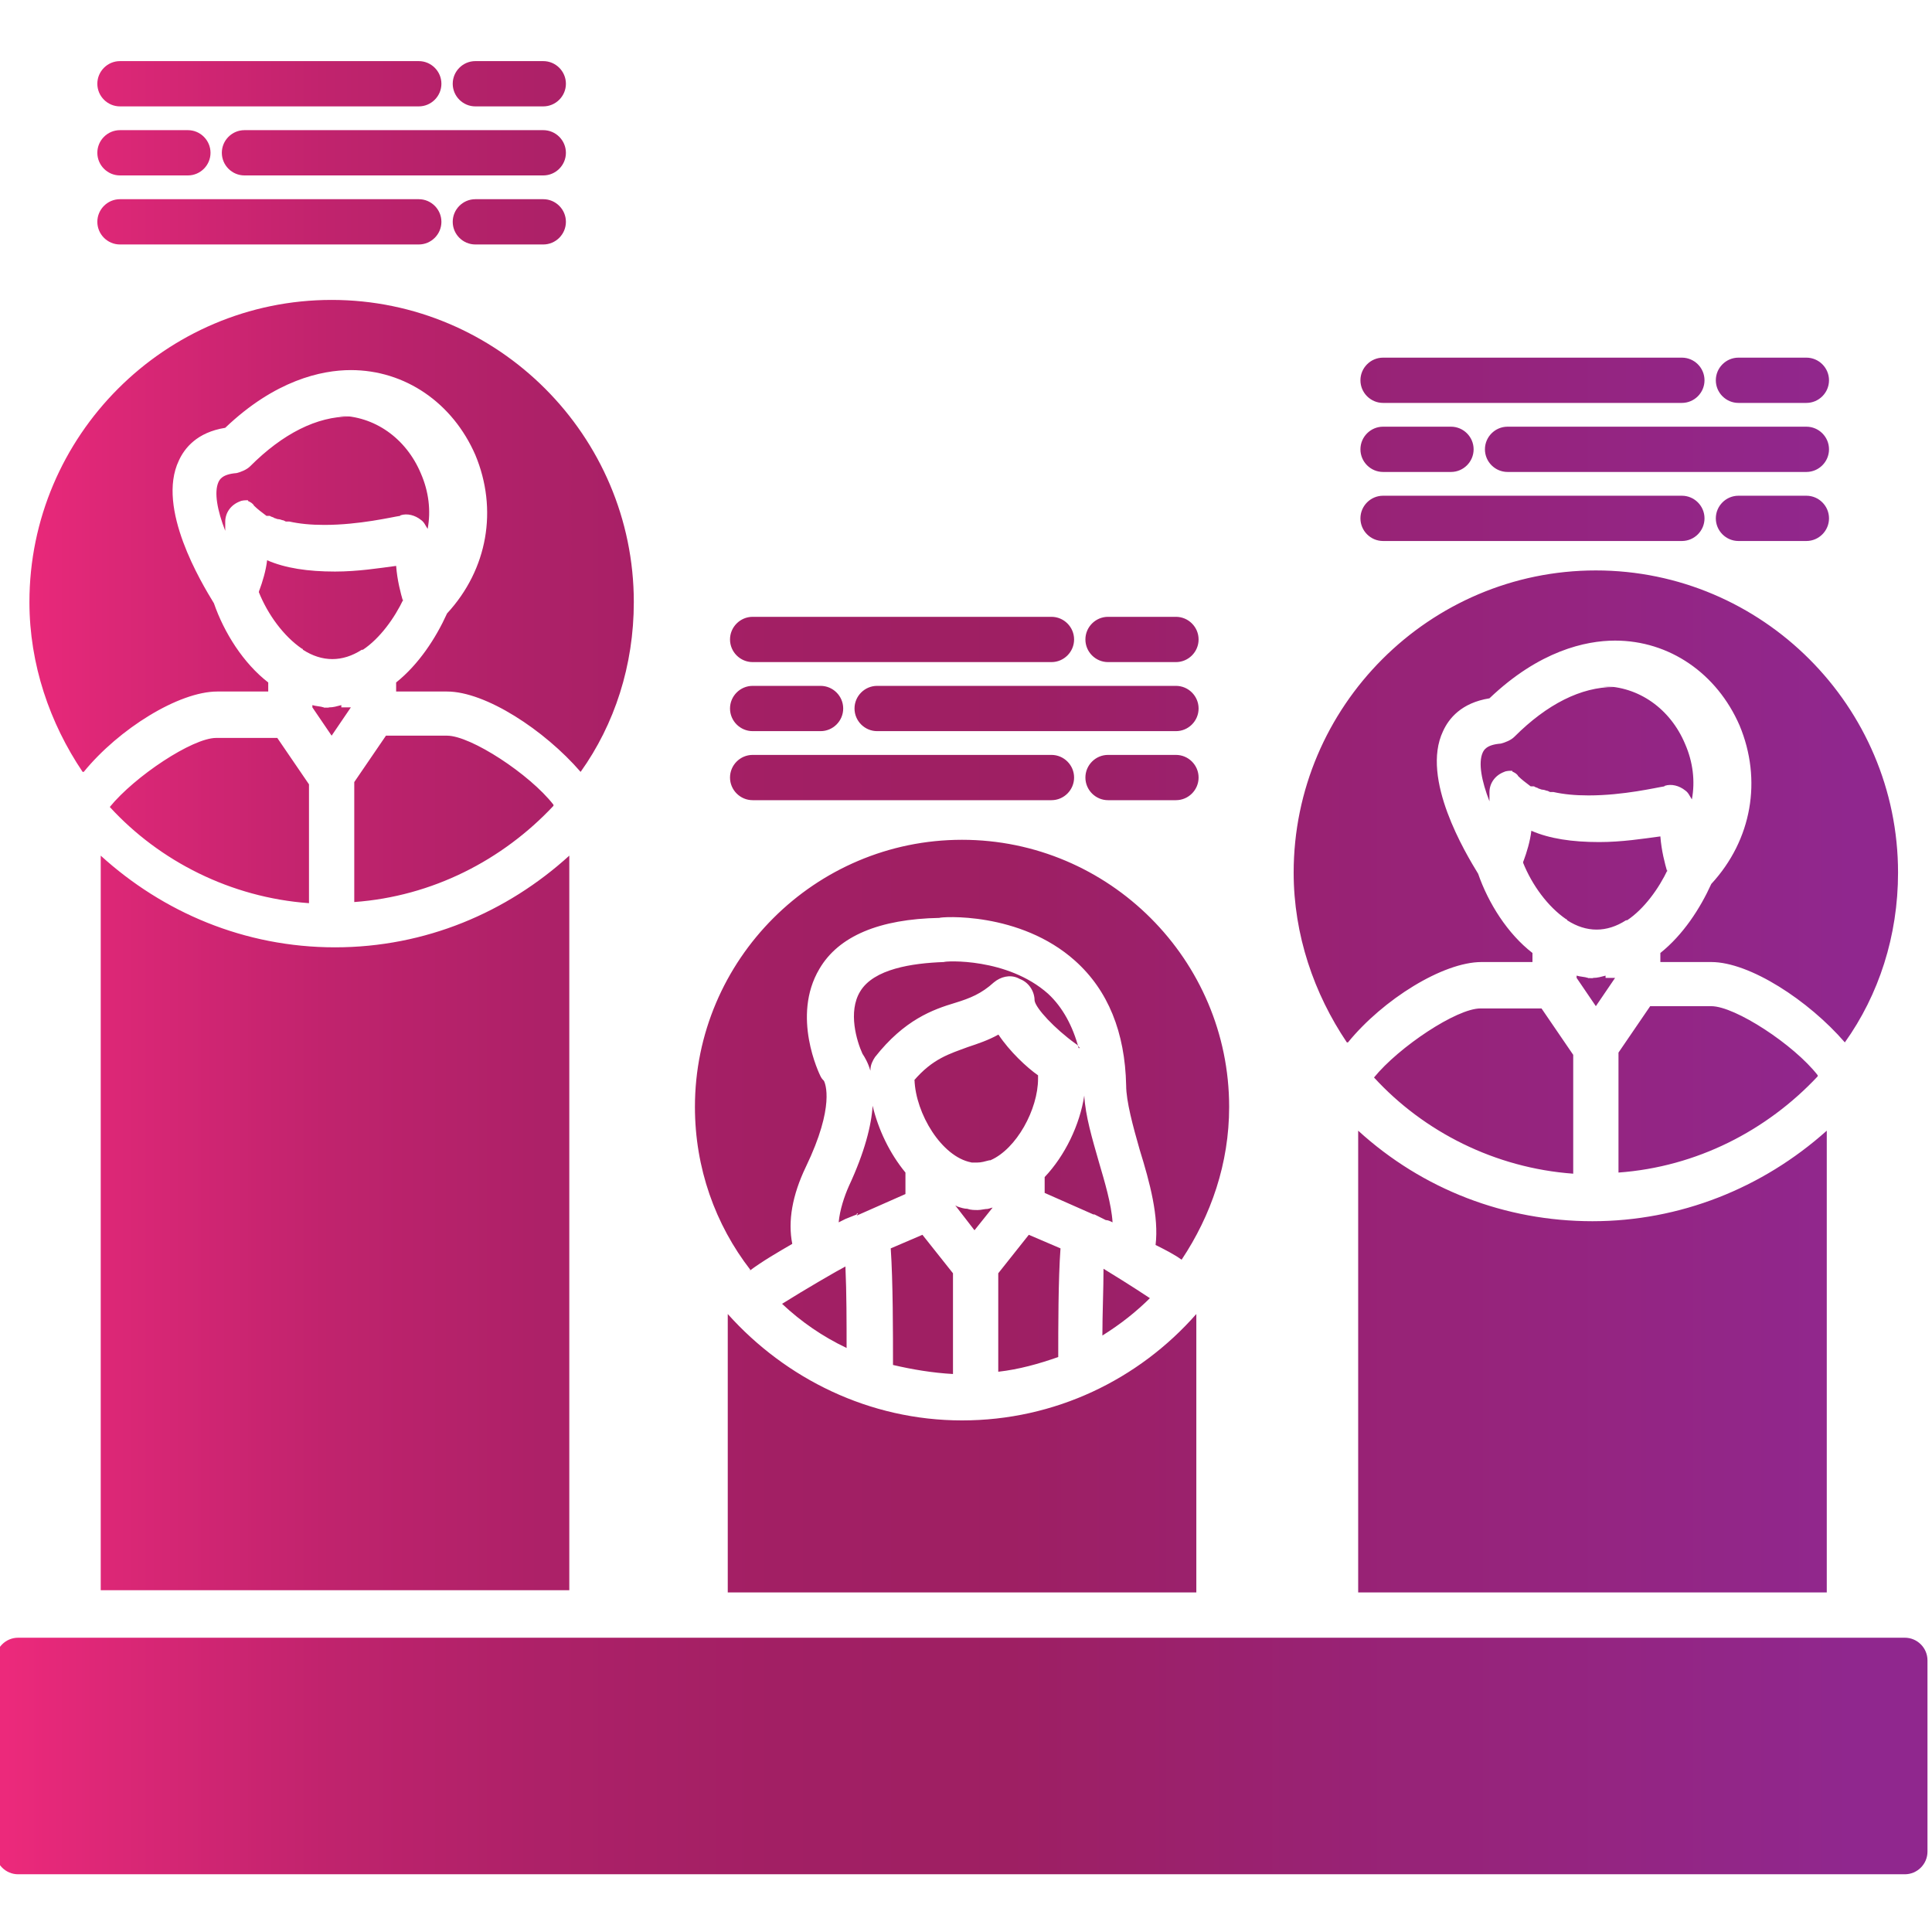 <svg xmlns="http://www.w3.org/2000/svg" fill-rule="evenodd" clip-rule="evenodd" image-rendering="optimizeQuality" shape-rendering="geometricPrecision" text-rendering="geometricPrecision" viewBox="0 0 1.707 1.707"><defs><linearGradient id="a" x1="0" x2="1.707" y1=".853" y2=".853" gradientUnits="userSpaceOnUse"><stop offset="0" stop-color="#ec297b"/><stop offset=".059" stop-color="#db2776"/><stop offset=".169" stop-color="#c0236d"/><stop offset=".278" stop-color="#ad2168"/><stop offset=".4" stop-color="#a21f64"/><stop offset=".522" stop-color="#9e1f63"/><stop offset=".961" stop-color="#90278e"/><stop offset="1" stop-color="#90278e"/></linearGradient></defs><path fill="url(#a)" d="M0.089 1.405l0 -0.649c0.055,0.05 0.127,0.081 0.207,0.081 0.08,0 0.152,-0.031 0.207,-0.081l0 0.649 -0.414 0zm1.301 -0.368c-0.069,-0.005 -0.132,-0.037 -0.176,-0.085 0.022,-0.027 0.073,-0.061 0.094,-0.061l0.054 0 0.028 0.041 0 0.106zm-0.2 -0.116c-0.029,-0.043 -0.047,-0.095 -0.047,-0.15 0,-0.147 0.12,-0.267 0.267,-0.267 0.147,0 0.267,0.12 0.267,0.267 0,0.056 -0.017,0.108 -0.047,0.15 -0.032,-0.037 -0.084,-0.071 -0.118,-0.071l-0.045 0 0 -0.008c0.02,-0.016 0.035,-0.039 0.045,-0.061 0.036,-0.039 0.045,-0.092 0.025,-0.14 -0.02,-0.046 -0.062,-0.075 -0.11,-0.075 -0.026,0 -0.067,0.009 -0.111,0.051 -0.025,0.004 -0.036,0.018 -0.041,0.029 -0.02,0.042 0.02,0.108 0.031,0.126 0.009,0.026 0.026,0.053 0.048,0.07l0 0.008 -0.045 0c-0.034,0 -0.087,0.033 -0.118,0.071zm0.416 0.03c-0.045,0.048 -0.107,0.08 -0.176,0.085l0 -0.106 0.028 -0.041 0.054 0c0.021,0 0.073,0.034 0.094,0.061zm-0.179 -0.087l-0.017 0.025 -0.017 -0.025 0 -0.002c0.003,0.001 0.007,0.001 0.01,0.002l0 1.5748e-005 9.05512e-005 7.87402e-006 0 1.9685e-005 0 1.1811e-005 0 1.1811e-005 0 1.9685e-005 8.26772e-005 7.87402e-006 0 1.1811e-005 0 1.5748e-005 1.5748e-005 3.93701e-006 0 1.5748e-005 0 1.5748e-005 4.72441e-005 0 0 1.1811e-005 0 1.1811e-005 0 3.93701e-006 0 1.1811e-005 0 7.87402e-006 0 3.93701e-006 0 1.1811e-005 5.11811e-005 3.93701e-006 0 3.93701e-006c0.001,4.72441e-005 0.003,4.72441e-005 0.004,1.5748e-005l0 -3.93701e-006 0 -3.93701e-006 0 -7.87402e-006 0 -3.93701e-006 7.08661e-005 -3.93701e-006 0 -1.1811e-005 0 -3.93701e-006 0 -7.87402e-006 0 -1.1811e-005 9.05512e-005 -3.93701e-006 0 -1.1811e-005 0 -1.1811e-005 2.3622e-005 0 0 -1.5748e-005 0 -1.5748e-005 4.33071e-005 -3.93701e-006 0 -1.5748e-005 0 -1.1811e-005 0 -7.87402e-006 0 -1.9685e-005 0 -1.1811e-005 0 -1.1811e-005 0 -1.9685e-005 6.29921e-005 -7.87402e-006c0.004,-0 0.007,-0.001 0.011,-0.002l0 0.002zm0.046 -0.094c-0.002,-0.007 -0.005,-0.018 -0.006,-0.031 -0.015,0.002 -0.034,0.005 -0.054,0.005 -0.024,0 -0.044,-0.003 -0.06,-0.01 -0.001,0.009 -0.004,0.019 -0.007,0.027l-1.5748e-005 3.14961e-005 -0 0 -8.66142e-005 0 -9.05512e-005 0 -0 0.001 -0 0 -0 0 -5.11811e-005 0 -0 0 -2.75591e-005 5.90551e-005 -0 0 -0 0 -8.66142e-005 0c0.008,0.02 0.022,0.039 0.038,0.05 0,0 0.001,0 0.001,0.001 0.017,0.011 0.035,0.011 0.052,0l0.001 -0c0.015,-0.01 0.028,-0.028 0.036,-0.045zm-0.047 -0.163c-0.029,0 -0.059,0.015 -0.088,0.044 -0.003,0.003 -0.008,0.005 -0.012,0.006 -0.013,0.001 -0.015,0.006 -0.016,0.008 -0.004,0.009 -0.001,0.025 0.006,0.043 0,-0.003 0,-0.006 0,-0.008 0,-0.008 0.005,-0.015 0.013,-0.018 0.002,-0.001 0.005,-0.001 0.007,-0.001l0 0 1.5748e-005 3.93701e-006 0 7.87402e-006 1.5748e-005 3.93701e-006 0 1.5748e-005 1.5748e-005 3.93701e-006 0 1.9685e-005 1.5748e-005 3.93701e-006 0 2.75591e-005 1.5748e-005 3.93701e-006 0 3.54331e-005 1.5748e-005 3.93701e-006 0 3.93701e-005 1.5748e-005 3.93701e-006 0 4.72441e-005 1.5748e-005 3.93701e-006 0 5.51181e-005 1.5748e-005 3.93701e-006 0 5.90551e-005 1.5748e-005 3.93701e-006 0 6.69291e-005 1.5748e-005 3.93701e-006 0 7.48031e-005 1.5748e-005 3.93701e-006 0 8.26772e-005 1.5748e-005 3.93701e-006 0 8.66142e-005 1.5748e-005 3.93701e-006 0 9.05512e-005 1.5748e-005 3.93701e-006 0 0 1.5748e-005 3.93701e-006 0 0 1.5748e-005 3.93701e-006 0 0 1.5748e-005 3.93701e-006 0 0 1.5748e-005 3.93701e-006 0 0 1.5748e-005 3.93701e-006 0 0 1.5748e-005 3.93701e-006 0 0 1.5748e-005 3.93701e-006 0 0 1.5748e-005 3.93701e-006 0 0 1.5748e-005 3.93701e-006 0 0 1.5748e-005 3.93701e-006 0 0 1.5748e-005 3.93701e-006 0 0c0.002,0.001 0.004,0.002 0.005,0.004 0.003,0.003 0.007,0.006 0.011,0.009l0.001 0 1.1811e-005 3.93701e-006 0.001 0 1.5748e-005 3.93701e-006 0.001 0 1.5748e-005 3.93701e-006c0.001,0.001 0.003,0.001 0.004,0.002l1.5748e-005 3.93701e-006c0.001,0 0.002,0.001 0.004,0.001l1.1811e-005 0c0.001,0 0.003,0.001 0.004,0.001l1.1811e-005 0 0.002 0.001 1.5748e-005 0 0.002 0 1.1811e-005 0 0.001 0 1.1811e-005 0c0.009,0.002 0.019,0.003 0.031,0.003 0.031,0 0.06,-0.007 0.067,-0.008l1.9685e-005 -7.87402e-006 0 -8.26772e-005 1.9685e-005 -7.87402e-006 0 -7.08661e-005 2.3622e-005 -7.87402e-006 0 -5.90551e-005 2.75591e-005 -7.87402e-006 0 -5.11811e-005 2.75591e-005 -7.87402e-006 0 -3.54331e-005 2.75591e-005 -7.87402e-006 0 -2.75591e-005 3.14961e-005 -7.87402e-006 5.51181e-005 -1.5748e-005 3.14961e-005 -7.87402e-006 7.87402e-006 -3.93701e-006 3.14961e-005 -7.87402e-006 0 -6.69291e-005c0.006,-0.002 0.013,-1.1811e-005 0.018,0.004 0.003,0.002 0.004,0.005 0.006,0.008 0.003,-0.016 0.001,-0.033 -0.006,-0.049 -0.013,-0.031 -0.041,-0.051 -0.073,-0.051zm-0.946 -0.391l-0.06 0c-0.011,0 -0.02,-0.009 -0.02,-0.02 0,-0.011 0.009,-0.02 0.02,-0.02l0.06 0c0.011,0 0.02,0.009 0.02,0.02 0,0.011 -0.009,0.02 -0.02,0.02zm-0.11 0l-0.264 0c-0.011,0 -0.02,-0.009 -0.02,-0.02 0,-0.011 0.009,-0.02 0.02,-0.02l0.264 0c0.011,0 0.02,0.009 0.02,0.02 0,0.011 -0.009,0.02 -0.02,0.02zm0.11 -0.061l-0.264 0c-0.011,0 -0.02,-0.009 -0.02,-0.02 0,-0.011 0.009,-0.02 0.02,-0.02l0.264 0c0.011,0 0.02,0.009 0.02,0.02 0,0.011 -0.009,0.02 -0.02,0.02zm-0.314 0l-0.06 0c-0.011,0 -0.02,-0.009 -0.02,-0.02 0,-0.011 0.009,-0.02 0.02,-0.02l0.06 0c0.011,0 0.02,0.009 0.02,0.02 0,0.011 -0.009,0.02 -0.02,0.02zm0.314 -0.061l-0.06 0c-0.011,0 -0.02,-0.009 -0.02,-0.02 0,-0.011 0.009,-0.02 0.02,-0.02l0.06 0c0.011,0 0.02,0.009 0.02,0.02 0,0.011 -0.009,0.02 -0.02,0.02zm-0.11 0l-0.264 0c-0.011,0 -0.02,-0.009 -0.02,-0.02 0,-0.011 0.009,-0.02 0.02,-0.02l0.264 0c0.011,0 0.02,0.009 0.02,0.02 0,0.011 -0.009,0.02 -0.02,0.02zm1.226 0.384l-0.06 0c-0.011,0 -0.02,-0.009 -0.02,-0.02 0,-0.011 0.009,-0.02 0.02,-0.02l0.06 0c0.011,0 0.02,0.009 0.02,0.02 0,0.011 -0.009,0.02 -0.02,0.02zm-0.11 0l-0.264 0c-0.011,0 -0.02,-0.009 -0.02,-0.02 0,-0.011 0.009,-0.02 0.02,-0.02l0.264 0c0.011,0 0.02,0.009 0.02,0.02 0,0.011 -0.009,0.02 -0.02,0.02zm0.11 -0.061l-0.264 0c-0.011,0 -0.02,-0.009 -0.02,-0.02 0,-0.011 0.009,-0.02 0.02,-0.02l0.264 0c0.011,0 0.02,0.009 0.02,0.02 0,0.011 -0.009,0.02 -0.02,0.02zm-0.314 0l-0.06 0c-0.011,0 -0.02,-0.009 -0.02,-0.02 0,-0.011 0.009,-0.02 0.02,-0.02l0.06 0c0.011,0 0.02,0.009 0.02,0.02 0,0.011 -0.009,0.02 -0.02,0.02zm0.314 -0.061l-0.06 0c-0.011,0 -0.02,-0.009 -0.02,-0.02 0,-0.011 0.009,-0.02 0.02,-0.02l0.06 0c0.011,0 0.02,0.009 0.02,0.02 0,0.011 -0.009,0.02 -0.02,0.02zm-0.11 0l-0.264 0c-0.011,0 -0.02,-0.009 -0.02,-0.02 0,-0.011 0.009,-0.02 0.02,-0.02l0.264 0c0.011,0 0.02,0.009 0.02,0.02 0,0.011 -0.009,0.02 -0.02,0.02zm-0.447 0.351l-0.06 0c-0.011,0 -0.02,-0.009 -0.02,-0.02 0,-0.011 0.009,-0.02 0.02,-0.02l0.06 0c0.011,0 0.02,0.009 0.02,0.02 0,0.011 -0.009,0.02 -0.02,0.02zm-0.11 0l-0.264 0c-0.011,0 -0.02,-0.009 -0.02,-0.02 0,-0.011 0.009,-0.02 0.02,-0.02l0.264 0c0.011,0 0.02,0.009 0.02,0.02 0,0.011 -0.009,0.02 -0.02,0.02zm0.11 -0.061l-0.264 0c-0.011,0 -0.02,-0.009 -0.02,-0.02 0,-0.011 0.009,-0.02 0.02,-0.02l0.264 0c0.011,0 0.02,0.009 0.02,0.02 0,0.011 -0.009,0.02 -0.02,0.02zm-0.314 0l-0.06 0c-0.011,0 -0.02,-0.009 -0.02,-0.02 0,-0.011 0.009,-0.02 0.02,-0.02l0.06 0c0.011,0 0.02,0.009 0.02,0.02 0,0.011 -0.009,0.02 -0.02,0.02zm0.314 -0.061l-0.06 0c-0.011,0 -0.02,-0.009 -0.02,-0.02 0,-0.011 0.009,-0.02 0.02,-0.02l0.06 0c0.011,0 0.02,0.009 0.02,0.02 0,0.011 -0.009,0.02 -0.02,0.02zm-0.11 0l-0.264 0c-0.011,0 -0.02,-0.009 -0.02,-0.02 0,-0.011 0.009,-0.02 0.02,-0.02l0.264 0c0.011,0 0.02,0.009 0.02,0.02 0,0.011 -0.009,0.02 -0.02,0.02zm-0.087 0.629c-0.018,-0.001 -0.036,-0.004 -0.053,-0.008 0,-0.028 -0,-0.074 -0.002,-0.103l0.028 -0.012 0.027 0.034 0 0.089zm0.04 -0.089l0.027 -0.034 0.028 0.012c-0.002,0.027 -0.002,0.071 -0.002,0.096 -0.017,0.006 -0.035,0.011 -0.053,0.013l0 -0.087zm-0.124 -0.053c-0.001,0 -0.001,0 -0.001,0.001l-0.01 0.004c-0.002,0.001 -0.004,0.002 -0.006,0.003 0.001,-0.011 0.005,-0.023 0.009,-0.032 0.014,-0.03 0.02,-0.054 0.021,-0.071 0.005,0.021 0.015,0.042 0.029,0.059l0 0.019 -0.043 0.019zm-0.011 0.048c0.001,0.022 0.001,0.049 0.001,0.071 -0.021,-0.01 -0.04,-0.023 -0.057,-0.039 0.019,-0.012 0.05,-0.03 0.056,-0.033zm-0.084 0.002c-0.031,-0.04 -0.049,-0.09 -0.049,-0.144 0,-0.13 0.106,-0.236 0.236,-0.236 0.13,0 0.236,0.106 0.236,0.236 0,0.05 -0.016,0.096 -0.042,0.135 -0.007,-0.005 -0.015,-0.009 -0.023,-0.013 0.003,-0.025 -0.005,-0.055 -0.014,-0.084 -0.006,-0.021 -0.012,-0.043 -0.012,-0.057 -0.001,-0.047 -0.016,-0.084 -0.045,-0.11 -0.049,-0.044 -0.119,-0.039 -0.12,-0.038 -0.053,0.001 -0.089,0.016 -0.106,0.045 -0.025,0.042 -0,0.093 0.001,0.095 0.001,0.002 0.002,0.003 0.003,0.004 0.001,0.002 0.01,0.022 -0.016,0.076 -0.012,0.025 -0.016,0.048 -0.012,0.068 -0.012,0.007 -0.026,0.015 -0.038,0.024zm0.354 0.024c-0.013,0.013 -0.027,0.024 -0.043,0.034 0,-0.019 0.001,-0.041 0.001,-0.059 0.005,0.003 0.026,0.016 0.041,0.026zm-0.051 -0.073l-0 -0 -0.043 -0.019 0 -0.014c0.018,-0.019 0.031,-0.046 0.035,-0.072 0.001,0.018 0.007,0.038 0.013,0.059 0.005,0.017 0.011,0.037 0.012,0.053 -0.002,-0.001 -0.004,-0.002 -0.006,-0.002l-0.01 -0.005zm-0.158 -0.119c0.001,0.03 0.024,0.068 0.05,0.073l0 7.87402e-005 0.001 9.05512e-005 8.66142e-005 1.1811e-005c0.001,0 0.003,0 0.004,0 0.004,0 0.007,-0.001 0.011,-0.002l0 -0 5.11811e-005 -1.9685e-005 0.001 -0 0 -4.72441e-005 0 -0 0 -0 1.9685e-005 -7.87402e-006 0 -0c0.023,-0.01 0.042,-0.045 0.042,-0.072 0,-0.001 -2.75591e-005,-0.002 -0,-0.003 -0.01,-0.007 -0.025,-0.021 -0.035,-0.036 -0.009,0.005 -0.018,0.008 -0.027,0.011 -0.016,0.006 -0.031,0.01 -0.048,0.03zm0.145 -0.028c-0.005,-0.019 -0.014,-0.036 -0.027,-0.048 -0.036,-0.032 -0.091,-0.029 -0.092,-0.028 -0.028,0.001 -0.062,0.006 -0.074,0.026 -0.011,0.018 -0.003,0.044 0.002,0.055 0.002,0.003 0.005,0.008 0.007,0.015l9.44882e-005 -0.001c0,-0.004 0.002,-0.008 0.004,-0.011 0.026,-0.033 0.051,-0.042 0.071,-0.048 0.013,-0.004 0.023,-0.008 0.034,-0.018 0.006,-0.005 0.014,-0.007 0.021,-0.004l0.002 0.001c0.008,0.003 0.013,0.011 0.013,0.019 0.001,0.007 0.018,0.025 0.036,0.038 0.002,0.001 0.003,0.003 0.004,0.004zm-0.109 0.139l0.017 0.022 0.016 -0.02c-0.001,0 -0.003,0.001 -0.004,0.001l-4.33071e-005 7.87402e-006 -0 2.3622e-005 -0 3.14961e-005 -0 2.75591e-005 -3.93701e-005 7.87402e-006 -0 2.3622e-005c-0.003,0 -0.006,0.001 -0.009,0.001 -0.003,0 -0.006,-0 -0.009,-0.001l-0 -2.3622e-005 -0 -1.5748e-005 -0 -4.33071e-005c-0.003,-0 -0.006,-0.001 -0.009,-0.002zm-0.571 -0.267c-0.069,-0.005 -0.132,-0.037 -0.176,-0.085 0.022,-0.027 0.073,-0.061 0.094,-0.061l0.054 0 0.028 0.041 0 0.106zm-0.2 -0.116c-0.029,-0.043 -0.047,-0.095 -0.047,-0.15 0,-0.147 0.12,-0.267 0.267,-0.267 0.147,0 0.267,0.12 0.267,0.267 0,0.056 -0.017,0.108 -0.047,0.15 -0.032,-0.037 -0.084,-0.071 -0.118,-0.071l-0.045 0 0 -0.008c0.02,-0.016 0.035,-0.039 0.045,-0.061 0.036,-0.039 0.045,-0.092 0.025,-0.14 -0.02,-0.046 -0.062,-0.075 -0.11,-0.075 -0.026,0 -0.067,0.009 -0.111,0.051 -0.025,0.004 -0.036,0.018 -0.041,0.029 -0.02,0.042 0.02,0.108 0.031,0.126 0.009,0.026 0.026,0.053 0.048,0.07l0 0.008 -0.045 0c-0.034,0 -0.087,0.033 -0.118,0.071zm0.416 0.03c-0.045,0.048 -0.107,0.08 -0.176,0.085l0 -0.106 0.028 -0.041 0.054 0c0.021,0 0.073,0.034 0.094,0.061zm-0.179 -0.087l-0.017 0.025 -0.017 -0.025 0 -0.002c0.003,0.001 0.007,0.001 0.01,0.002l0 1.5748e-005 9.05512e-005 7.87402e-006 0 1.9685e-005 0 1.1811e-005 0 1.1811e-005 0 1.9685e-005 8.26772e-005 7.87402e-006 0 1.1811e-005 0 1.5748e-005 1.5748e-005 3.93701e-006 0 1.5748e-005 0 1.5748e-005 4.72441e-005 0 0 1.1811e-005 0 1.1811e-005 0 3.93701e-006 0 1.1811e-005 0 7.87402e-006 0 3.93701e-006 0 1.1811e-005 5.11811e-005 3.93701e-006 0 3.93701e-006c0.001,4.72441e-005 0.003,4.72441e-005 0.004,1.5748e-005l0 -3.93701e-006 0 -3.93701e-006 0 -7.87402e-006 0 -3.93701e-006 7.08661e-005 -3.93701e-006 0 -1.1811e-005 0 -3.93701e-006 0 -7.87402e-006 0 -1.1811e-005 9.05512e-005 -3.93701e-006 0 -1.1811e-005 0 -1.1811e-005 2.3622e-005 0 0 -1.5748e-005 0 -1.5748e-005 4.33071e-005 -3.93701e-006 0 -1.5748e-005 0 -1.1811e-005 0 -7.87402e-006 0 -1.9685e-005 0 -1.1811e-005 0 -1.1811e-005 0 -1.9685e-005 6.29921e-005 -7.87402e-006c0.004,-0 0.007,-0.001 0.011,-0.002l0 0.002zm0.046 -0.094c-0.002,-0.007 -0.005,-0.018 -0.006,-0.031 -0.015,0.002 -0.034,0.005 -0.054,0.005 -0.024,0 -0.044,-0.003 -0.06,-0.01 -0.001,0.009 -0.004,0.019 -0.007,0.027l-1.5748e-005 3.14961e-005 -0 0 -8.66142e-005 0 -9.05512e-005 0 -0 0.001 -0 0 -0 0 -5.11811e-005 0 -0 0 -2.75591e-005 5.90551e-005 -0 0 -0 0 -8.66142e-005 0c0.008,0.02 0.022,0.039 0.038,0.05 0,0 0.001,0 0.001,0.001 0.017,0.011 0.035,0.011 0.052,0l0.001 -0c0.015,-0.01 0.028,-0.028 0.036,-0.045zm-0.047 -0.163c-0.029,0 -0.059,0.015 -0.088,0.044 -0.003,0.003 -0.008,0.005 -0.012,0.006 -0.013,0.001 -0.015,0.006 -0.016,0.008 -0.004,0.009 -0.001,0.025 0.006,0.043 0,-0.003 0,-0.006 0,-0.008 0,-0.008 0.005,-0.015 0.013,-0.018 0.002,-0.001 0.005,-0.001 0.007,-0.001l0 0 1.5748e-005 3.93701e-006 0 7.87402e-006 1.5748e-005 3.93701e-006 0 1.5748e-005 1.5748e-005 3.93701e-006 0 1.9685e-005 1.5748e-005 3.93701e-006 0 2.75591e-005 1.5748e-005 3.93701e-006 0 3.54331e-005 1.5748e-005 3.93701e-006 0 3.93701e-005 1.5748e-005 3.93701e-006 0 4.72441e-005 1.5748e-005 3.93701e-006 0 5.51181e-005 1.5748e-005 3.93701e-006 0 5.90551e-005 1.5748e-005 3.93701e-006 0 6.69291e-005 1.5748e-005 3.93701e-006 0 7.48031e-005 1.5748e-005 3.93701e-006 0 8.26772e-005 1.5748e-005 3.93701e-006 0 8.66142e-005 1.5748e-005 3.93701e-006 0 9.05512e-005 1.5748e-005 3.93701e-006 0 0 1.5748e-005 3.93701e-006 0 0 1.5748e-005 3.93701e-006 0 0 1.5748e-005 3.93701e-006 0 0 1.5748e-005 3.93701e-006 0 0 1.5748e-005 3.93701e-006 0 0 1.5748e-005 3.93701e-006 0 0 1.5748e-005 3.93701e-006 0 0 1.5748e-005 3.93701e-006 0 0 1.5748e-005 3.93701e-006 0 0 1.5748e-005 3.93701e-006 0 0 1.5748e-005 3.93701e-006 0 0c0.002,0.001 0.004,0.002 0.005,0.004 0.003,0.003 0.007,0.006 0.011,0.009l0.001 0 1.1811e-005 3.93701e-006 0.001 0 1.5748e-005 3.93701e-006 0.001 0 1.5748e-005 3.93701e-006c0.001,0.001 0.003,0.001 0.004,0.002l1.5748e-005 3.93701e-006c0.001,0 0.002,0.001 0.004,0.001l1.1811e-005 0c0.001,0 0.003,0.001 0.004,0.001l1.1811e-005 0 0.002 0.001 1.5748e-005 0 0.002 0 1.1811e-005 0 0.001 0 1.1811e-005 0c0.009,0.002 0.019,0.003 0.031,0.003 0.031,0 0.06,-0.007 0.067,-0.008l1.9685e-005 -7.87402e-006 0 -8.26772e-005 1.9685e-005 -7.87402e-006 0 -7.08661e-005 2.3622e-005 -7.87402e-006 0 -5.90551e-005 2.75591e-005 -7.87402e-006 0 -5.11811e-005 2.75591e-005 -7.87402e-006 0 -3.54331e-005 2.75591e-005 -7.87402e-006 0 -2.75591e-005 3.14961e-005 -7.87402e-006 5.51181e-005 -1.5748e-005 3.14961e-005 -7.87402e-006 7.87402e-006 -3.93701e-006 3.14961e-005 -7.87402e-006 0 -6.69291e-005c0.006,-0.002 0.013,-1.1811e-005 0.018,0.004 0.003,0.002 0.004,0.005 0.006,0.008 0.003,-0.016 0.001,-0.033 -0.006,-0.049 -0.013,-0.031 -0.041,-0.051 -0.073,-0.051zm0.334 1.039l0 -0.246c0.051,0.057 0.125,0.094 0.207,0.094 0.082,0 0.156,-0.036 0.207,-0.094l0 0.246 -0.414 0zm0.557 0l0 -0.408c0.057,0.052 0.13,0.08 0.207,0.08 3.93701e-006,0 7.87402e-006,0 1.1811e-005,0 0,0 3.93701e-006,0 3.93701e-006,0 3.93701e-006,0 7.87402e-006,0 1.1811e-005,0 0.077,-7.87402e-006 0.15,-0.029 0.207,-0.08l0 0.408 -0.414 0zm0.483 0.249l-1.667 0c-0.011,0 -0.02,-0.009 -0.02,-0.02l0 -0.169c0,-0.011 0.009,-0.02 0.02,-0.02l1.667 0c0.011,0 0.02,0.009 0.02,0.02l0 0.169c0,0.011 -0.009,0.02 -0.02,0.02z"/></svg>